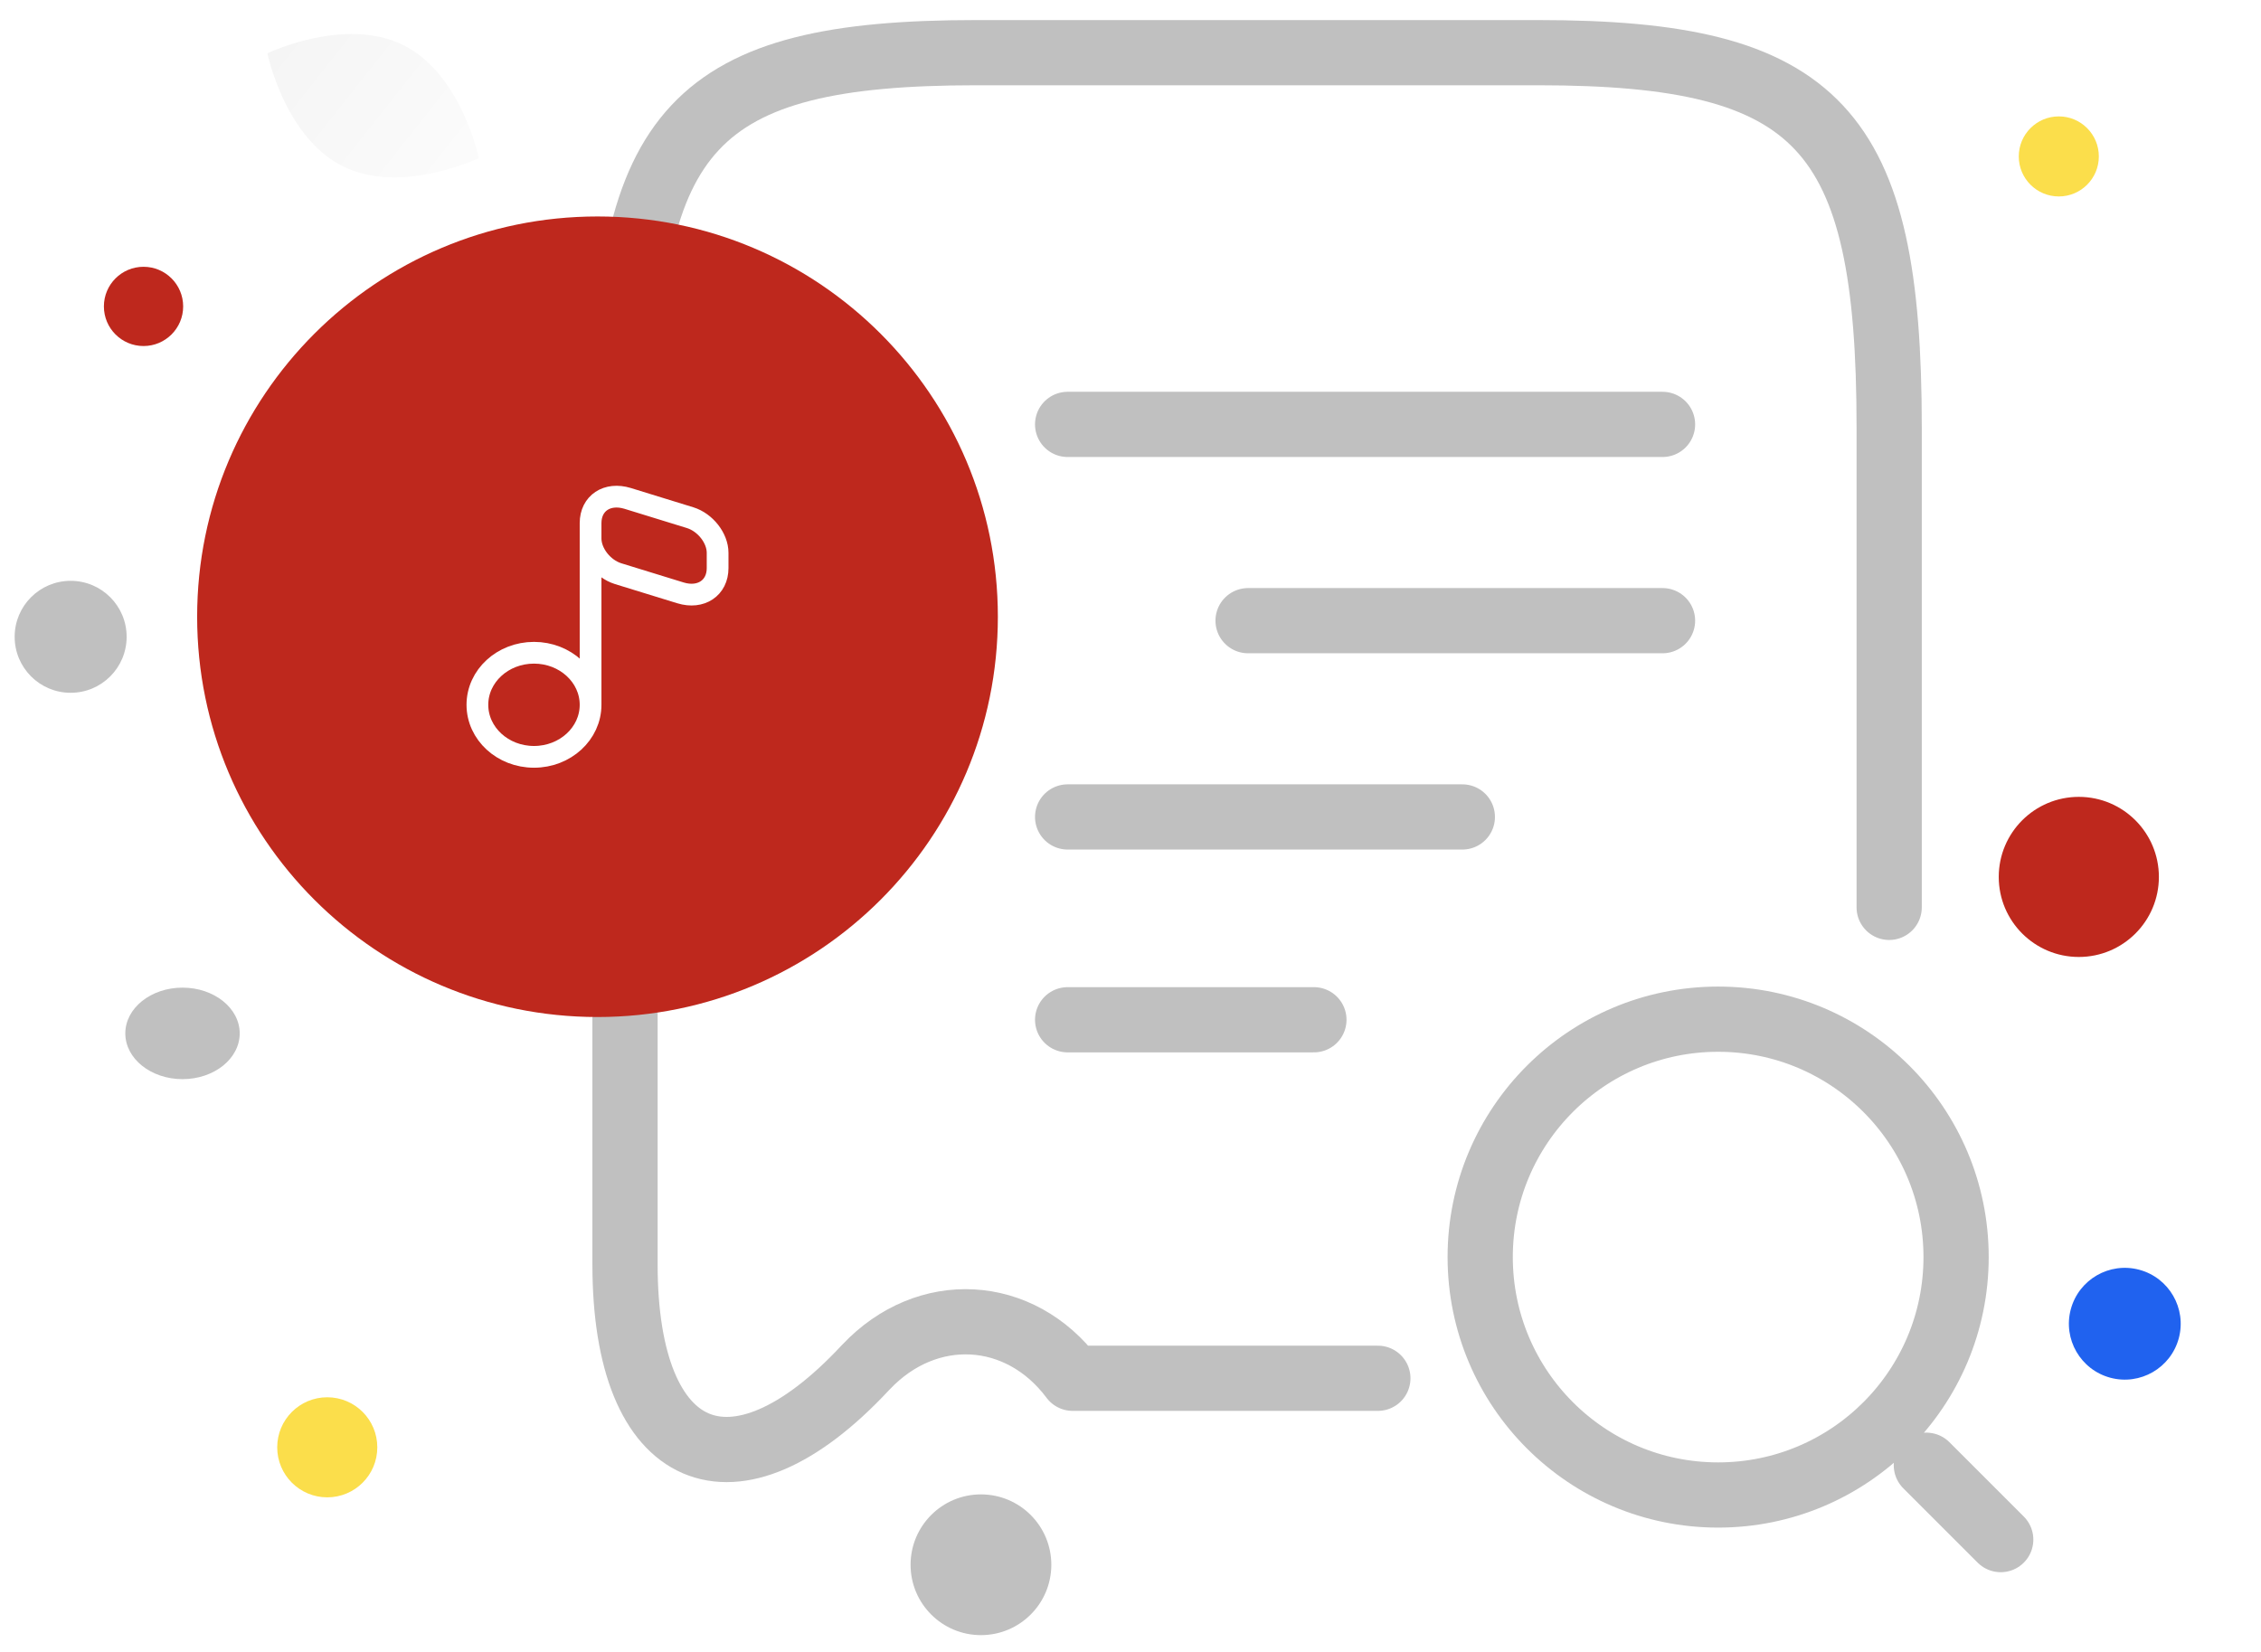 <svg width="104" height="76" viewBox="0 0 104 76" fill="none" xmlns="http://www.w3.org/2000/svg">
<path d="M86.897 41.745V19.662C86.897 5.878 83.682 2.423 70.752 2.423H44.894C31.964 2.423 28.749 5.878 28.749 19.662V58.176C28.749 67.275 33.743 69.43 39.797 62.931L39.831 62.897C42.636 59.921 46.912 60.16 49.34 63.41H63.378" stroke="#C0C0C0" stroke-width="3" stroke-linecap="round" stroke-linejoin="round"/>
<path d="M92.028 70.832L88.607 67.411M49.108 19.525H76.472M49.108 37.585H67.264M57.408 28.555H76.472M49.108 46.916H60.436M79.03 68.78C85.075 68.78 89.975 63.879 89.975 57.834C89.975 51.789 85.075 46.889 79.03 46.889C72.985 46.889 68.085 51.789 68.085 57.834C68.085 63.879 72.985 68.78 79.03 68.78Z" stroke="#C0C0C0" stroke-width="3" stroke-linecap="round" stroke-linejoin="round"/>
<g filter="url(#filter0_bf_277_2642)">
<path d="M27.484 46.79C17.313 46.79 9.068 38.545 9.068 28.374C9.068 18.204 17.313 9.959 27.484 9.959C37.654 9.959 45.899 18.204 45.899 28.374C45.899 38.545 37.654 46.79 27.484 46.79Z" fill="#BE281D"/>
</g>
<path d="M15.776 7.653C18.46 8.985 22.023 7.273 22.023 7.273C22.023 7.273 21.231 3.403 18.545 2.073C15.861 0.741 12.3 2.452 12.3 2.452C12.3 2.452 13.092 6.322 15.776 7.653Z" fill="url(#paint0_linear_277_2642)"/>
<g filter="url(#filter1_bf_277_2642)">
<path d="M6.602 12.274C7.608 12.274 8.425 13.09 8.425 14.097C8.425 15.104 7.608 15.92 6.602 15.92C5.595 15.92 4.779 15.104 4.779 14.097C4.779 13.09 5.595 12.274 6.602 12.274Z" fill="#BE281D"/>
</g>
<g filter="url(#filter2_bf_277_2642)">
<path d="M94.7 5.355C95.717 5.355 96.541 6.18 96.541 7.197C96.541 8.214 95.717 9.038 94.7 9.038C93.683 9.038 92.858 8.214 92.858 7.197C92.858 6.18 93.683 5.355 94.7 5.355Z" fill="#FBDE4B"/>
</g>
<g filter="url(#filter3_bf_277_2642)">
<path d="M95.62 44.027C97.654 44.027 99.303 42.378 99.303 40.344C99.303 38.31 97.654 36.661 95.62 36.661C93.586 36.661 91.937 38.31 91.937 40.344C91.937 42.378 93.586 44.027 95.62 44.027Z" fill="#BE281D"/>
</g>
<path d="M3.25 31.873C4.672 31.873 5.825 30.72 5.825 29.297C5.825 27.875 4.672 26.722 3.25 26.722C1.827 26.722 0.674 27.875 0.674 29.297C0.674 30.72 1.827 31.873 3.25 31.873Z" fill="#C0C0C0"/>
<path d="M45.121 75.227C46.909 75.227 48.358 73.777 48.358 71.99C48.358 70.202 46.909 68.752 45.121 68.752C43.333 68.752 41.884 70.202 41.884 71.99C41.884 73.777 43.333 75.227 45.121 75.227Z" fill="#C0C0C0"/>
<path d="M95.251 60.236C94.884 61.607 95.698 63.017 97.07 63.385C98.441 63.752 99.851 62.938 100.219 61.567C100.586 60.195 99.772 58.785 98.4 58.417C97.029 58.05 95.619 58.864 95.251 60.236Z" fill="#2062EF"/>
<path d="M8.395 49.648C9.848 49.648 11.026 48.706 11.026 47.543C11.026 46.381 9.848 45.438 8.395 45.438C6.942 45.438 5.764 46.381 5.764 47.543C5.764 48.706 6.942 49.648 8.395 49.648Z" fill="#C0C0C0"/>
<path d="M12.751 66.586C12.751 67.858 13.782 68.888 15.053 68.888C16.325 68.888 17.355 67.858 17.355 66.586C17.355 65.315 16.325 64.284 15.053 64.284C13.782 64.284 12.751 65.315 12.751 66.586Z" fill="#FBDE4B"/>
<path d="M24.562 34.82C25.999 34.82 27.165 33.748 27.165 32.425C27.165 31.103 25.999 30.031 24.562 30.031C23.124 30.031 21.959 31.103 21.959 32.425C21.959 33.748 23.124 34.82 24.562 34.82ZM27.165 32.425V24.056V32.425ZM28.87 22.93L31.746 23.817C32.436 24.032 33.008 24.75 33.008 25.433V26.139C33.008 27.049 32.24 27.564 31.303 27.277L28.427 26.391C27.737 26.175 27.165 25.457 27.165 24.774V24.068C27.165 23.146 27.933 22.643 28.87 22.93V22.93Z" stroke="white" stroke-linecap="round" stroke-linejoin="round"/>
<defs>
<filter id="filter0_bf_277_2642" x="5.068" y="5.959" width="44.831" height="44.831" filterUnits="userSpaceOnUse" color-interpolation-filters="sRGB">
<feFlood flood-opacity="0" result="BackgroundImageFix"/>
<feGaussianBlur in="BackgroundImage" stdDeviation="2"/>
<feComposite in2="SourceAlpha" operator="in" result="effect1_backgroundBlur_277_2642"/>
<feBlend mode="normal" in="SourceGraphic" in2="effect1_backgroundBlur_277_2642" result="shape"/>
<feGaussianBlur stdDeviation="2" result="effect2_foregroundBlur_277_2642"/>
</filter>
<filter id="filter1_bf_277_2642" x="0.779" y="8.274" width="11.646" height="11.646" filterUnits="userSpaceOnUse" color-interpolation-filters="sRGB">
<feFlood flood-opacity="0" result="BackgroundImageFix"/>
<feGaussianBlur in="BackgroundImage" stdDeviation="2"/>
<feComposite in2="SourceAlpha" operator="in" result="effect1_backgroundBlur_277_2642"/>
<feBlend mode="normal" in="SourceGraphic" in2="effect1_backgroundBlur_277_2642" result="shape"/>
<feGaussianBlur stdDeviation="2" result="effect2_foregroundBlur_277_2642"/>
</filter>
<filter id="filter2_bf_277_2642" x="88.858" y="1.355" width="11.683" height="11.683" filterUnits="userSpaceOnUse" color-interpolation-filters="sRGB">
<feFlood flood-opacity="0" result="BackgroundImageFix"/>
<feGaussianBlur in="BackgroundImage" stdDeviation="2"/>
<feComposite in2="SourceAlpha" operator="in" result="effect1_backgroundBlur_277_2642"/>
<feBlend mode="normal" in="SourceGraphic" in2="effect1_backgroundBlur_277_2642" result="shape"/>
<feGaussianBlur stdDeviation="2" result="effect2_foregroundBlur_277_2642"/>
</filter>
<filter id="filter3_bf_277_2642" x="87.937" y="32.661" width="15.366" height="15.366" filterUnits="userSpaceOnUse" color-interpolation-filters="sRGB">
<feFlood flood-opacity="0" result="BackgroundImageFix"/>
<feGaussianBlur in="BackgroundImage" stdDeviation="2"/>
<feComposite in2="SourceAlpha" operator="in" result="effect1_backgroundBlur_277_2642"/>
<feBlend mode="normal" in="SourceGraphic" in2="effect1_backgroundBlur_277_2642" result="shape"/>
<feGaussianBlur stdDeviation="2" result="effect2_foregroundBlur_277_2642"/>
</filter>
<linearGradient id="paint0_linear_277_2642" x1="26.084" y1="11.807" x2="3.944" y2="-5.706" gradientUnits="userSpaceOnUse">
<stop stop-color="white"/>
<stop offset="1" stop-color="#EEEEEE"/>
</linearGradient>
</defs>
</svg>
